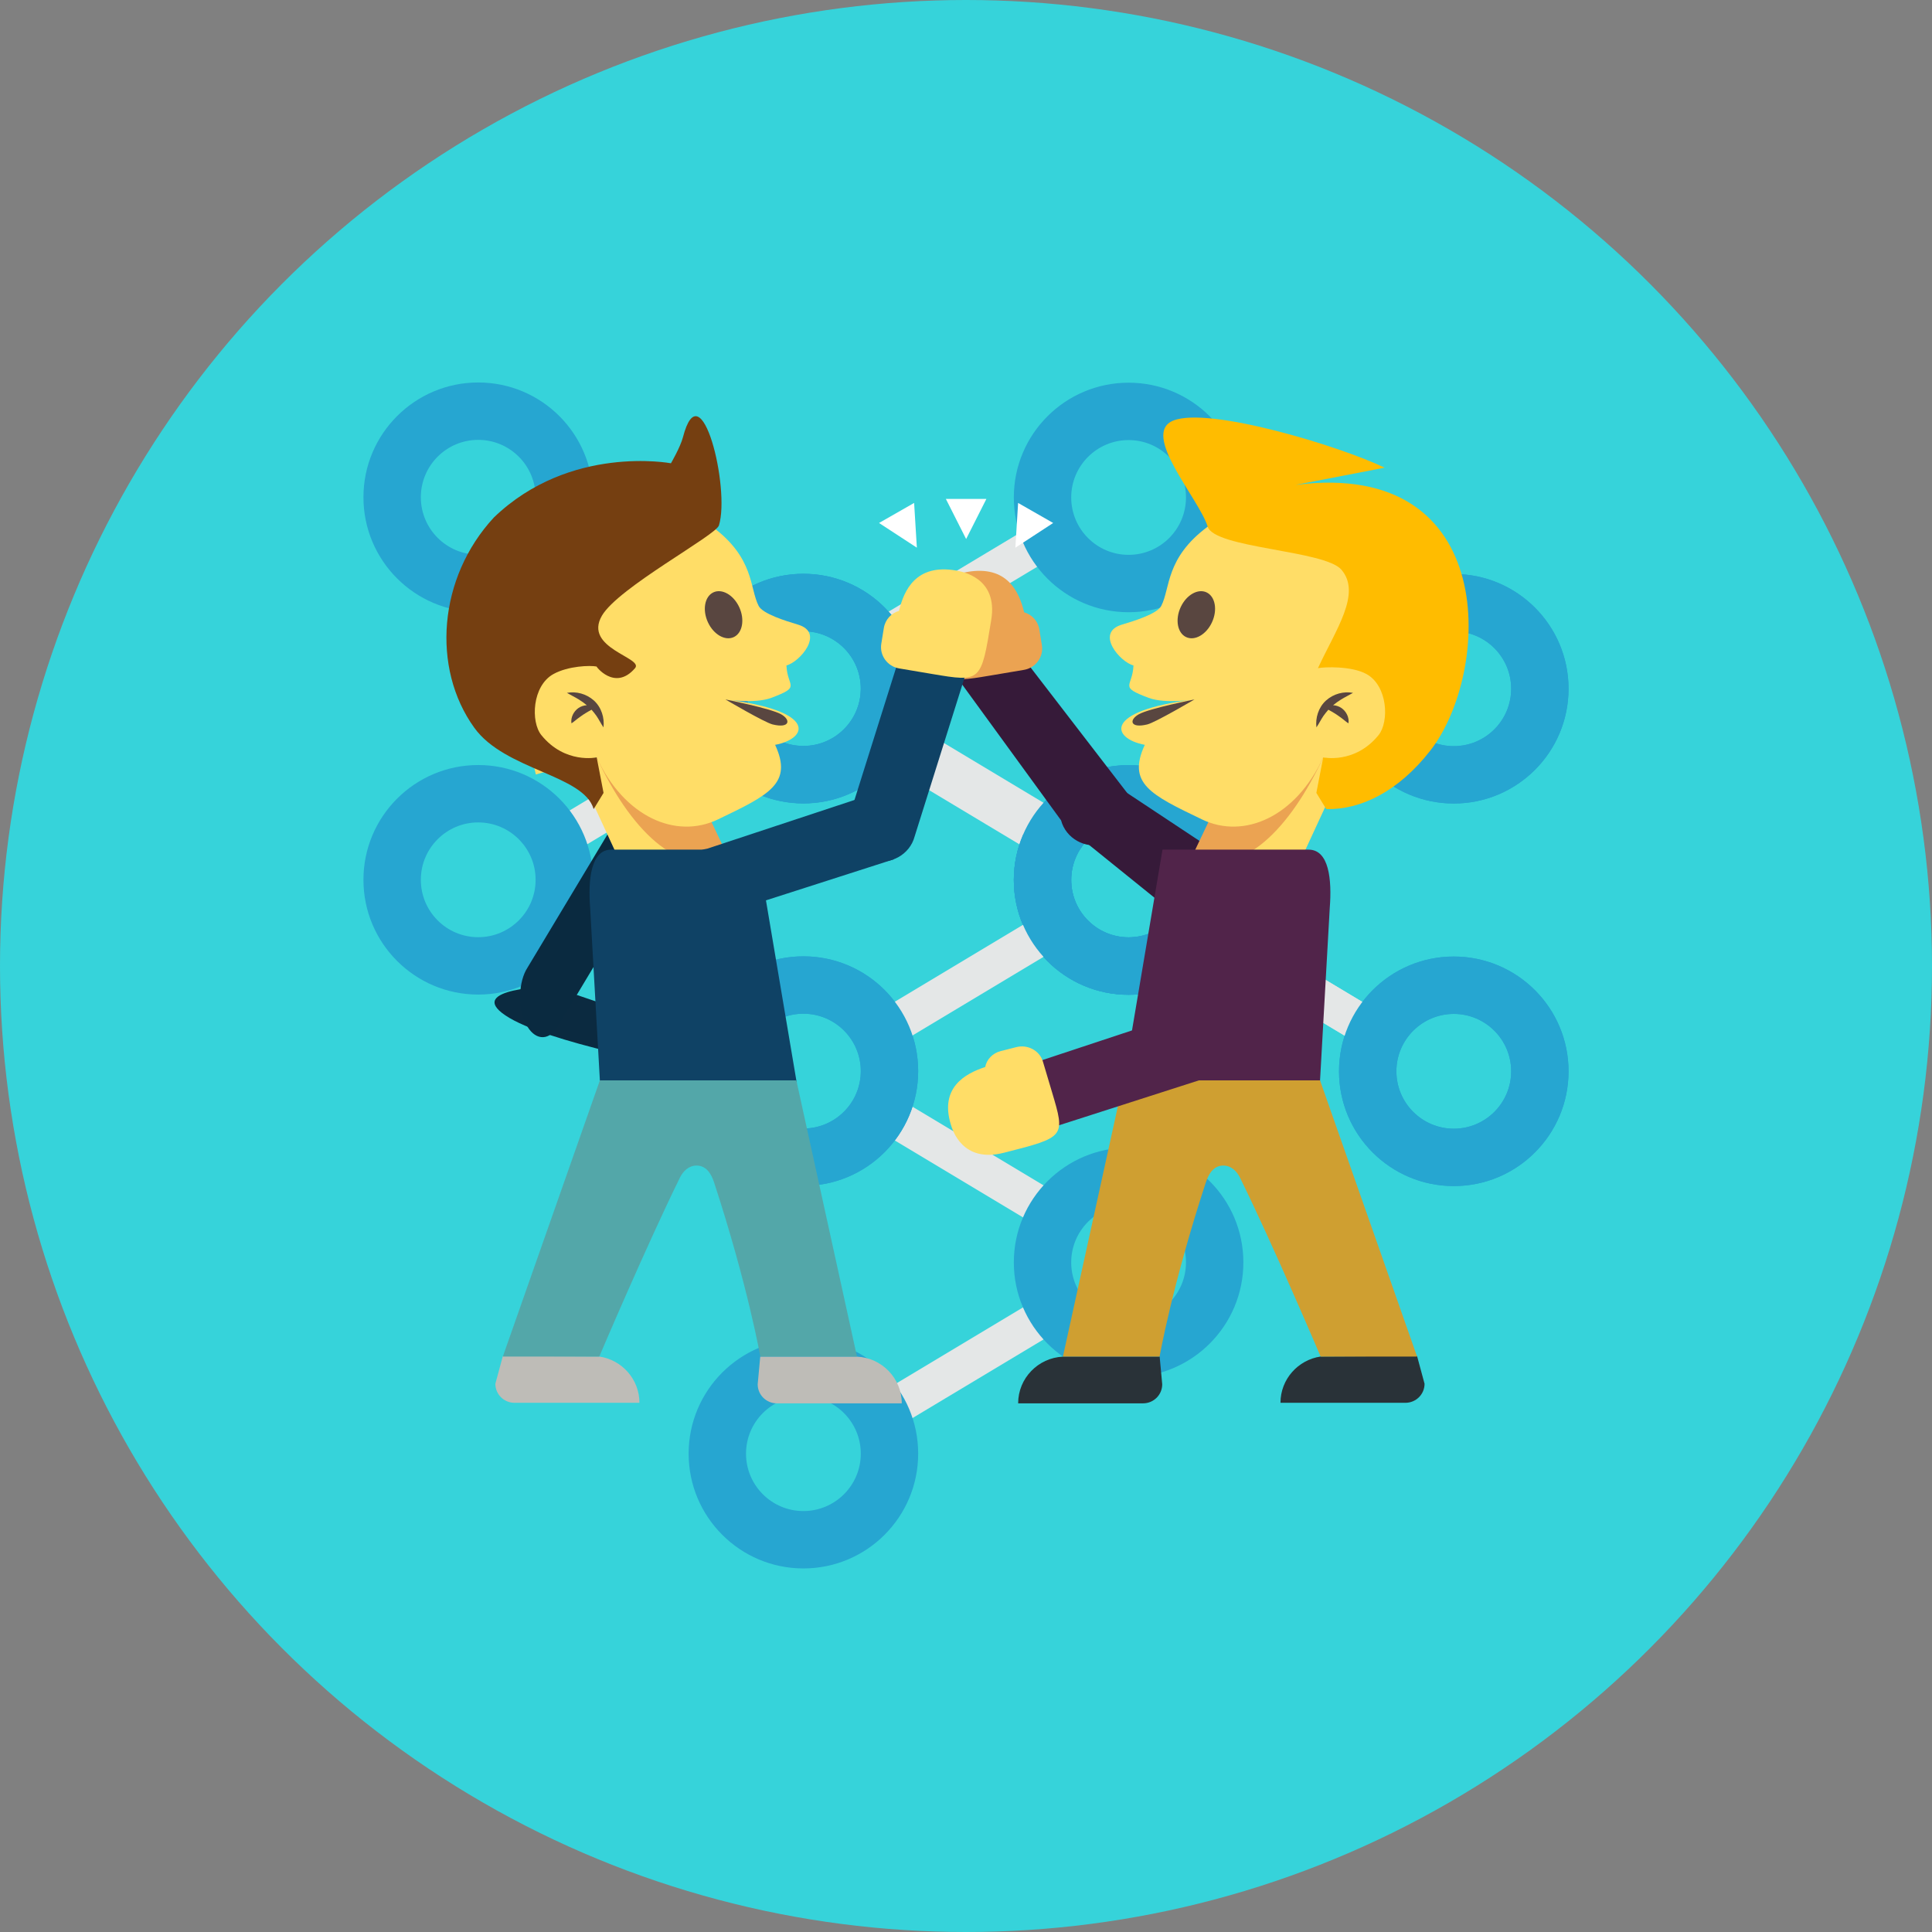 <?xml version="1.0" encoding="UTF-8" standalone="no"?>
<svg width="101px" height="101px" viewBox="0 0 101 101" version="1.1" xmlns="http://www.w3.org/2000/svg" xmlns:xlink="http://www.w3.org/1999/xlink" xmlns:sketch="http://www.bohemiancoding.com/sketch/ns">
    <rect x="0" y="0" width="101" height="101" fill="#808080" stroke="none"/>
    <!-- Generator: Sketch 3.3.3 (12081) - http://www.bohemiancoding.com/sketch -->
    <title>gathering icone</title>
    <desc>Created with Sketch.</desc>
    <defs></defs>
    <g id="Page-1" stroke="none" stroke-width="1" fill="none" fill-rule="evenodd" sketch:type="MSPage">
        <g id="gathering-icone" sketch:type="MSLayerGroup" transform="translate(0, -6)">
            <circle id="Oval-2" fill="#36D3DA" sketch:type="MSShapeGroup" cx="50.5" cy="56.5" r="50.5"></circle>
            <g id="share" transform="translate(53, 36)" sketch:type="MSShapeGroup">
                <path d="M19.418,8.913 L18.58,7.098 L8.58,13.098 L9.418,14.913 L19.418,8.913 L19.418,8.913 Z M8.581,18.914 L18.581,24.914 L19.419,23.098 L9.419,17.098 L8.581,18.914 L8.581,18.914 Z" id="Shape" fill="#E4E7E7"></path>
                <path d="M23,12.006 C26.312,12.006 29,9.319 29,6.006 C29,2.693 26.312,0.006 23,0.006 C19.687,0.006 17,2.693 17,6.006 C17,9.319 19.686,12.006 23,12.006 L23,12.006 Z M23,3.006 C24.656,3.006 26,4.349 26,6.006 C26,7.663 24.656,9.006 23,9.006 C21.345,9.006 20,7.663 20,6.006 C20,4.349 21.345,3.006 23,3.006 L23,3.006 Z M6,10.005 C2.686,10.005 0,12.692 0,16.005 C0,19.318 2.686,22.005 6,22.005 C9.312,22.005 12,19.318 12,16.005 C12,12.692 9.312,10.005 6,10.005 L6,10.005 Z M6,19.005 C4.342,19.005 3,17.662 3,16.005 C3,14.348 4.342,13.005 6,13.005 C7.656,13.005 9,14.348 9,16.005 C9,17.663 7.657,19.005 6,19.005 L6,19.005 Z M23,20.005 C19.687,20.005 17,22.692 17,26.005 C17,29.318 19.687,32.005 23,32.005 C26.312,32.005 29,29.318 29,26.005 C29,22.692 26.312,20.005 23,20.005 L23,20.005 Z M23,29.005 C21.345,29.005 20,27.661 20,26.005 C20,24.35 21.345,23.005 23,23.005 C24.656,23.005 26,24.35 26,26.005 C26,27.661 24.656,29.005 23,29.005 L23,29.005 Z" id="Shape" fill="#26A6D1"></path>
            </g>
            <g id="share-copy-3" transform="translate(53, 36)" sketch:type="MSShapeGroup">
                <path d="M19.418,8.913 L18.58,7.098 L8.58,13.098 L9.418,14.913 L19.418,8.913 L19.418,8.913 Z M8.581,18.914 L18.581,24.914 L19.419,23.098 L9.419,17.098 L8.581,18.914 L8.581,18.914 Z" id="Shape" fill="#E4E7E7"></path>
                <path d="M23,12.006 C26.312,12.006 29,9.319 29,6.006 C29,2.693 26.312,0.006 23,0.006 C19.687,0.006 17,2.693 17,6.006 C17,9.319 19.686,12.006 23,12.006 L23,12.006 Z M23,3.006 C24.656,3.006 26,4.349 26,6.006 C26,7.663 24.656,9.006 23,9.006 C21.345,9.006 20,7.663 20,6.006 C20,4.349 21.345,3.006 23,3.006 L23,3.006 Z M6,10.005 C2.686,10.005 0,12.692 0,16.005 C0,19.318 2.686,22.005 6,22.005 C9.312,22.005 12,19.318 12,16.005 C12,12.692 9.312,10.005 6,10.005 L6,10.005 Z M6,19.005 C4.342,19.005 3,17.662 3,16.005 C3,14.348 4.342,13.005 6,13.005 C7.656,13.005 9,14.348 9,16.005 C9,17.663 7.657,19.005 6,19.005 L6,19.005 Z M23,20.005 C19.687,20.005 17,22.692 17,26.005 C17,29.318 19.687,32.005 23,32.005 C26.312,32.005 29,29.318 29,26.005 C29,22.692 26.312,20.005 23,20.005 L23,20.005 Z M23,29.005 C21.345,29.005 20,27.661 20,26.005 C20,24.35 21.345,23.005 23,23.005 C24.656,23.005 26,24.35 26,26.005 C26,27.661 24.656,29.005 23,29.005 L23,29.005 Z" id="Shape" fill="#26A6D1"></path>
            </g>
            <g id="share-copy-4" transform="translate(36, 26)" sketch:type="MSShapeGroup">
                <path d="M19.418,8.913 L18.58,7.098 L8.58,13.098 L9.418,14.913 L19.418,8.913 L19.418,8.913 Z M8.581,18.914 L18.581,24.914 L19.419,23.098 L9.419,17.098 L8.581,18.914 L8.581,18.914 Z" id="Shape" fill="#E4E7E7"></path>
                <path d="M23,12.006 C26.312,12.006 29,9.319 29,6.006 C29,2.693 26.312,0.006 23,0.006 C19.687,0.006 17,2.693 17,6.006 C17,9.319 19.686,12.006 23,12.006 L23,12.006 Z M23,3.006 C24.656,3.006 26,4.349 26,6.006 C26,7.663 24.656,9.006 23,9.006 C21.345,9.006 20,7.663 20,6.006 C20,4.349 21.345,3.006 23,3.006 L23,3.006 Z M6,10.005 C2.686,10.005 0,12.692 0,16.005 C0,19.318 2.686,22.005 6,22.005 C9.312,22.005 12,19.318 12,16.005 C12,12.692 9.312,10.005 6,10.005 L6,10.005 Z M6,19.005 C4.342,19.005 3,17.662 3,16.005 C3,14.348 4.342,13.005 6,13.005 C7.656,13.005 9,14.348 9,16.005 C9,17.663 7.657,19.005 6,19.005 L6,19.005 Z M23,20.005 C19.687,20.005 17,22.692 17,26.005 C17,29.318 19.687,32.005 23,32.005 C26.312,32.005 29,29.318 29,26.005 C29,22.692 26.312,20.005 23,20.005 L23,20.005 Z M23,29.005 C21.345,29.005 20,27.661 20,26.005 C20,24.35 21.345,23.005 23,23.005 C24.656,23.005 26,24.35 26,26.005 C26,27.661 24.656,29.005 23,29.005 L23,29.005 Z" id="Shape" fill="#26A6D1"></path>
            </g>
            <g id="share-copy" transform="translate(50.5, 71.5) scale(-1, -1) translate(-50.5, -71.5) translate(36, 55)" sketch:type="MSShapeGroup">
                <path d="M19.418,8.913 L18.58,7.098 L8.58,13.098 L9.418,14.913 L19.418,8.913 L19.418,8.913 Z M8.581,18.914 L18.581,24.914 L19.419,23.098 L9.419,17.098 L8.581,18.914 L8.581,18.914 Z" id="Shape" fill="#E4E7E7"></path>
                <path d="M23,12.006 C26.312,12.006 29,9.319 29,6.006 C29,2.693 26.312,0.006 23,0.006 C19.687,0.006 17,2.693 17,6.006 C17,9.319 19.686,12.006 23,12.006 L23,12.006 Z M23,3.006 C24.656,3.006 26,4.349 26,6.006 C26,7.663 24.656,9.006 23,9.006 C21.345,9.006 20,7.663 20,6.006 C20,4.349 21.345,3.006 23,3.006 L23,3.006 Z M6,10.005 C2.686,10.005 0,12.692 0,16.005 C0,19.318 2.686,22.005 6,22.005 C9.312,22.005 12,19.318 12,16.005 C12,12.692 9.312,10.005 6,10.005 L6,10.005 Z M6,19.005 C4.342,19.005 3,17.662 3,16.005 C3,14.348 4.342,13.005 6,13.005 C7.656,13.005 9,14.348 9,16.005 C9,17.663 7.657,19.005 6,19.005 L6,19.005 Z M23,20.005 C19.687,20.005 17,22.692 17,26.005 C17,29.318 19.687,32.005 23,32.005 C26.312,32.005 29,29.318 29,26.005 C29,22.692 26.312,20.005 23,20.005 L23,20.005 Z M23,29.005 C21.345,29.005 20,27.661 20,26.005 C20,24.35 21.345,23.005 23,23.005 C24.656,23.005 26,24.35 26,26.005 C26,27.661 24.656,29.005 23,29.005 L23,29.005 Z" id="Shape" fill="#26A6D1"></path>
            </g>
            <g id="share-copy-2" transform="translate(33.5, 41.5) scale(-1, -1) translate(-33.5, -41.5) translate(19, 25)" sketch:type="MSShapeGroup">
                <path d="M19.418,8.913 L18.58,7.098 L8.58,13.098 L9.418,14.913 L19.418,8.913 L19.418,8.913 Z M8.581,18.914 L18.581,24.914 L19.419,23.098 L9.419,17.098 L8.581,18.914 L8.581,18.914 Z" id="Shape" fill="#E4E7E7"></path>
                <path d="M23,12.006 C26.312,12.006 29,9.319 29,6.006 C29,2.693 26.312,0.006 23,0.006 C19.687,0.006 17,2.693 17,6.006 C17,9.319 19.686,12.006 23,12.006 L23,12.006 Z M23,3.006 C24.656,3.006 26,4.349 26,6.006 C26,7.663 24.656,9.006 23,9.006 C21.345,9.006 20,7.663 20,6.006 C20,4.349 21.345,3.006 23,3.006 L23,3.006 Z M6,10.005 C2.686,10.005 0,12.692 0,16.005 C0,19.318 2.686,22.005 6,22.005 C9.312,22.005 12,19.318 12,16.005 C12,12.692 9.312,10.005 6,10.005 L6,10.005 Z M6,19.005 C4.342,19.005 3,17.662 3,16.005 C3,14.348 4.342,13.005 6,13.005 C7.656,13.005 9,14.348 9,16.005 C9,17.663 7.657,19.005 6,19.005 L6,19.005 Z M23,20.005 C19.687,20.005 17,22.692 17,26.005 C17,29.318 19.687,32.005 23,32.005 C26.312,32.005 29,29.318 29,26.005 C29,22.692 26.312,20.005 23,20.005 L23,20.005 Z M23,29.005 C21.345,29.005 20,27.661 20,26.005 C20,24.35 21.345,23.005 23,23.005 C24.656,23.005 26,24.35 26,26.005 C26,27.661 24.656,29.005 23,29.005 L23,29.005 Z" id="Shape" fill="#26A6D1"></path>
            </g>
            <g id="share-copy-5" transform="translate(50.5, 51.5) scale(-1, -1) translate(-50.5, -51.5) translate(36, 35)" sketch:type="MSShapeGroup">
                <path d="M19.418,8.913 L18.58,7.098 L8.58,13.098 L9.418,14.913 L19.418,8.913 L19.418,8.913 Z M8.581,18.914 L18.581,24.914 L19.419,23.098 L9.419,17.098 L8.581,18.914 L8.581,18.914 Z" id="Shape" fill="#E4E7E7"></path>
                <path d="M23,12.006 C26.312,12.006 29,9.319 29,6.006 C29,2.693 26.312,0.006 23,0.006 C19.687,0.006 17,2.693 17,6.006 C17,9.319 19.686,12.006 23,12.006 L23,12.006 Z M23,3.006 C24.656,3.006 26,4.349 26,6.006 C26,7.663 24.656,9.006 23,9.006 C21.345,9.006 20,7.663 20,6.006 C20,4.349 21.345,3.006 23,3.006 L23,3.006 Z M6,10.005 C2.686,10.005 0,12.692 0,16.005 C0,19.318 2.686,22.005 6,22.005 C9.312,22.005 12,19.318 12,16.005 C12,12.692 9.312,10.005 6,10.005 L6,10.005 Z M6,19.005 C4.342,19.005 3,17.662 3,16.005 C3,14.348 4.342,13.005 6,13.005 C7.656,13.005 9,14.348 9,16.005 C9,17.663 7.657,19.005 6,19.005 L6,19.005 Z M23,20.005 C19.687,20.005 17,22.692 17,26.005 C17,29.318 19.687,32.005 23,32.005 C26.312,32.005 29,29.318 29,26.005 C29,22.692 26.312,20.005 23,20.005 L23,20.005 Z M23,29.005 C21.345,29.005 20,27.661 20,26.005 C20,24.35 21.345,23.005 23,23.005 C24.656,23.005 26,24.35 26,26.005 C26,27.661 24.656,29.005 23,29.005 L23,29.005 Z" id="Shape" fill="#26A6D1"></path>
            </g>
            <g id="solidarity" transform="translate(23, 27)" sketch:type="MSShapeGroup">
                <g id="1f3cc-copy" transform="translate(39.562, 26.501) scale(-1, 1) translate(-39.562, -26.501) translate(24.891, 0.639)">
                    <g id="Group" transform="translate(11.003, 12.007)" fill="#361A39">
                        <path d="M0.751,12.152 L8.462,7.043 L10.609,9.465 L2.628,15.907" id="Shape"></path>
                        <path d="M7.014,8.185 L12.749,0.734 L16.076,1.938 L10.76,9.239 C10.508,10.186 9.502,10.744 8.546,10.488 C7.595,10.233 6.761,9.131 7.014,8.185 Z" id="Shape"></path>
                    </g>
                    <path d="M25.423,13.67 L23.699,13.379 C23.085,13.274 22.666,12.697 22.766,12.089 L22.9,11.262 C22.973,10.823 23.291,10.488 23.693,10.371 C23.953,9.282 24.59,7.909 26.652,8.257 C26.99,8.315 28.876,8.63 28.514,10.842 C27.982,14.099 27.982,14.099 25.423,13.67" id="Shape" fill="#EBA352"></path>
                    <path d="M8.827,17.586 L6.995,18.47 L10.196,25.397 L14.918,23.128 L8.827,17.586 Z" id="Shape" fill="#FFDD67"></path>
                    <path d="M8.776,17.432 C10.212,20.542 11.59,21.805 13.784,20.751 L14.914,23.131 C12.32,24.377 9.737,21.589 8.059,17.957 L8.776,17.432" id="Shape" fill="#EBA352"></path>
                    <path d="M2.257,7.535 L14.099,5.894 C16.313,7.538 16.044,9.101 16.526,10.038 C16.742,10.454 17.948,10.825 18.586,11.016 C20.006,11.442 18.667,12.981 17.978,13.148 C18.02,14.291 18.786,14.243 17.184,14.843 C16.301,15.172 14.791,14.924 14.791,14.924 C19.625,15.525 19.114,16.973 17.386,17.299 C18.318,19.316 17.091,19.905 14.398,21.197 C12.203,22.253 9.496,21.069 8.06,17.958 L4.878,18.848 L2.257,7.535" id="Shape" fill="#FFDD67"></path>
                    <path d="M9.499,3.709 C-1.246,2.337 -0.715,13.532 2.456,17.595 C4.142,19.759 6.119,20.701 7.9,20.658 L8.417,19.812 L8.059,17.955 C8.059,17.955 6.407,18.317 5.169,16.795 C4.6,16.1 4.682,14.214 5.797,13.599 C6.574,13.17 8.003,13.223 8.334,13.291 C7.403,11.278 6.042,9.387 7.108,8.142 C7.989,7.118 13.751,7.028 14.099,5.89 C14.555,4.42 17.634,1.029 15.887,0.344 C14.016,-0.389 7.22,1.671 4.848,2.81" id="Shape" fill="#FFBC00"></path>
                    <g id="Group" transform="translate(6.418, 9.236)" fill="#594640">
                        <path d="M0.693,6.134 C0.826,6.046 0.977,6 1.124,5.993 C0.995,5.883 0.853,5.784 0.697,5.687 C0.508,5.569 0.3,5.473 0.083,5.346 C0.567,5.256 1.096,5.391 1.494,5.745 C1.893,6.107 2.056,6.66 1.995,7.151 C1.852,6.939 1.751,6.728 1.626,6.547 C1.544,6.432 1.46,6.327 1.371,6.228 C1.316,6.259 1.261,6.285 1.211,6.316 C1.109,6.381 1.012,6.429 0.925,6.492 C0.832,6.549 0.752,6.622 0.648,6.691 C0.55,6.762 0.458,6.852 0.321,6.94 C0.273,6.633 0.433,6.314 0.693,6.134" id="Shape"></path>
                        <path d="M7.455,1.655 C7.753,2.3 8.36,2.645 8.812,2.428 C9.264,2.212 9.39,1.513 9.093,0.868 C8.796,0.224 8.186,-0.122 7.735,0.095 C7.284,0.312 7.158,1.011 7.455,1.655" id="Shape"></path>
                        <path d="M8.371,5.69 C8.371,5.69 10.415,6.895 10.839,6.997 C11.742,7.217 11.805,6.756 11.275,6.462 C10.729,6.158 8.371,5.69 8.371,5.69" id="Shape"></path>
                    </g>
                    <path d="M16.46,22.778 L8.824,22.778 C7.752,22.778 7.601,24.343 7.717,25.83 L8.234,35.008 L18.523,35.004 L16.46,22.778" id="Shape" fill="#51244A"></path>
                    <g id="Group" transform="translate(2.751, 48.953)" fill="#293238">
                        <path d="M14.726,2.771 L21.256,2.771 C21.256,1.46 20.215,0.391 18.912,0.33 L18.912,0.325 L13.858,0.325 C13.773,1.215 13.724,1.76 13.724,1.774 C13.724,2.327 14.172,2.771 14.726,2.771" id="Shape"></path>
                        <path d="M5.437,0.323 L0.402,0.298 C0.158,1.192 0.01,1.734 0.01,1.748 C0.01,2.299 0.458,2.743 1.011,2.743 L7.542,2.743 C7.542,1.513 6.627,0.496 5.437,0.323" id="Shape"></path>
                    </g>
                    <path d="M8.225,34.839 L3.152,49.279 L8.194,49.279 C8.194,49.279 10.651,43.5 12.409,39.925 C12.58,39.58 12.874,39.294 13.282,39.294 C13.783,39.294 14.049,39.718 14.199,40.186 C15.963,45.579 16.612,49.279 16.612,49.279 L21.666,49.279 L18.496,34.839 L8.224,34.839" id="Shape" fill="#CF9F31"></path>
                    <g id="Group" transform="translate(16.963, 30.48) scale(-1, 1) translate(-16.963, -30.48) translate(9.169, 23.091)" fill="#51244A">
                        <path d="M0.436,12.74 C0.282,11.771 0.946,10.867 1.922,10.719 L10.468,7.892 L11.679,11.274 L2.482,14.227 C1.507,14.376 0.593,13.709 0.437,12.74" id="Shape"></path>
                        <path d="M10.544,11.333 C9.593,11.079 9.051,10.115 9.302,9.169 L11.978,0.663 L15.433,1.578 L12.759,10.084 C12.507,11.032 11.5,11.589 10.544,11.333" id="Shape"></path>
                    </g>
                    <path d="M22.239,35.445 L22.714,33.852 C22.883,33.286 23.507,32.948 24.107,33.103 L24.92,33.31 C25.352,33.421 25.655,33.753 25.729,34.141 C26.793,34.49 28.101,35.223 27.533,37.126 C27.44,37.438 26.923,39.18 24.747,38.623 C21.536,37.806 21.536,37.806 22.239,35.445" id="Shape" fill="#FFDD67"></path>
                </g>
                <g id="1f3cc" transform="translate(0.135, 0.639)">
                    <g id="Group" transform="translate(8.252, 28.633) scale(-1, 1) translate(-8.252, -28.633) translate(0.917, 21.244)">
                        <path d="M2.206,11.29 L9.875,8.686 C9.875,8.686 14.44,8.764 12.296,10.203 C10.151,11.643 3.029,12.908 3.029,12.908 C2.057,13.167 1.541,13.564 1.151,12.92 C0.759,12.278 1.231,11.548 2.206,11.29 L2.206,11.29 Z" id="Shape" fill="#0B2A40"></path>
                        <path d="M11.234,10.631 C10.807,11.494 10.079,11.574 9.593,10.834 L5.34,3.746 L6.885,0.607 L11.139,7.69 C11.625,8.431 11.663,9.762 11.234,10.631" id="Shape" fill="#0A2A40"></path>
                    </g>
                    <path d="M8.827,17.586 L6.995,18.47 L10.196,25.397 L14.918,23.128 L8.827,17.586 Z" id="Shape" fill="#FFDD67"></path>
                    <path d="M8.776,17.432 C10.212,20.542 11.59,21.805 13.784,20.751 L14.914,23.131 C12.32,24.377 9.737,21.589 8.059,17.957 L8.776,17.432" id="Shape" fill="#EBA352"></path>
                    <path d="M2.257,7.535 L14.099,5.894 C16.313,7.538 16.044,9.101 16.526,10.038 C16.742,10.454 17.948,10.825 18.586,11.016 C20.006,11.442 18.667,12.981 17.978,13.148 C18.02,14.291 18.786,14.243 17.184,14.843 C16.301,15.172 14.791,14.924 14.791,14.924 C19.625,15.525 19.114,16.973 17.386,17.299 C18.318,19.316 17.091,19.905 14.398,21.197 C12.203,22.253 9.496,21.069 8.06,17.958 L4.878,18.848 L2.257,7.535" id="Shape" fill="#FFDD67"></path>
                    <path d="M1.659,16.405 C3.265,18.635 7.379,18.86 7.9,20.658 L8.417,19.812 L8.059,17.955 C8.059,17.955 6.407,18.317 5.169,16.795 C4.6,16.1 4.682,14.214 5.797,13.599 C6.574,13.17 7.728,13.137 8.059,13.206 C7.969,13.137 8.997,14.536 10.063,13.291 C10.537,12.741 7.336,12.255 8.334,10.544 C9.194,9.071 14.288,6.355 14.449,5.828 C15.048,3.892 13.509,-2.394 12.568,1.217 C12.433,1.737 11.94,2.58 11.94,2.58 C11.94,2.58 6.666,1.579 2.683,5.414 C-0.23,8.556 -0.585,13.291 1.659,16.405 Z" id="Shape" fill="#753F11"></path>
                    <g id="Group" transform="translate(6.418, 9.236)" fill="#594640">
                        <path d="M0.693,6.134 C0.826,6.046 0.977,6 1.124,5.993 C0.995,5.883 0.853,5.784 0.697,5.687 C0.508,5.569 0.3,5.473 0.083,5.346 C0.567,5.256 1.096,5.391 1.494,5.745 C1.893,6.107 2.056,6.66 1.995,7.151 C1.852,6.939 1.751,6.728 1.626,6.547 C1.544,6.432 1.46,6.327 1.371,6.228 C1.316,6.259 1.261,6.285 1.211,6.316 C1.109,6.381 1.012,6.429 0.925,6.492 C0.832,6.549 0.752,6.622 0.648,6.691 C0.55,6.762 0.458,6.852 0.321,6.94 C0.273,6.633 0.433,6.314 0.693,6.134" id="Shape"></path>
                        <path d="M7.455,1.655 C7.753,2.3 8.36,2.645 8.812,2.428 C9.264,2.212 9.39,1.513 9.093,0.868 C8.796,0.224 8.186,-0.122 7.735,0.095 C7.284,0.312 7.158,1.011 7.455,1.655" id="Shape"></path>
                        <path d="M8.371,5.69 C8.371,5.69 10.415,6.895 10.839,6.997 C11.742,7.217 11.805,6.756 11.275,6.462 C10.729,6.158 8.371,5.69 8.371,5.69" id="Shape"></path>
                    </g>
                    <path d="M8.824,22.778 C7.752,22.778 7.601,24.343 7.717,25.83 L8.146,33.44 C8.175,33.963 8.234,35.008 8.234,35.008 L18.523,35.004 L16.46,22.778 L8.824,22.778 Z" id="Shape" fill="#0F4265"></path>
                    <g id="Group" transform="translate(2.751, 48.953)" fill="#BEBCB7">
                        <path d="M14.726,2.771 L21.256,2.771 C21.256,1.46 20.215,0.391 18.912,0.33 L18.912,0.325 L13.858,0.325 C13.773,1.215 13.724,1.76 13.724,1.774 C13.724,2.327 14.172,2.771 14.726,2.771" id="Shape"></path>
                        <path d="M0.402,0.298 C0.158,1.192 0.01,1.734 0.01,1.748 C0.01,2.299 0.458,2.743 1.011,2.743 L7.542,2.743 C7.542,1.513 6.627,0.496 5.437,0.323 L0.402,0.298 Z" id="Shape"></path>
                    </g>
                    <path d="M8.225,34.839 L3.152,49.279 L8.194,49.279 C8.194,49.279 10.651,43.5 12.409,39.925 C12.58,39.58 12.874,39.294 13.282,39.294 C13.783,39.294 14.049,39.718 14.199,40.186 C15.963,45.579 16.612,49.279 16.612,49.279 L21.666,49.279 L18.496,34.839 L8.224,34.839" id="Shape" fill="#53A7A9"></path>
                    <g id="Group" transform="translate(11.92, 12.007)" fill="#0F4265">
                        <path d="M0.436,12.74 C0.282,11.771 0.946,10.867 1.922,10.719 L10.468,7.892 L11.679,11.274 L2.482,14.227 C1.507,14.376 0.593,13.709 0.437,12.74" id="Shape"></path>
                        <path d="M9.302,9.169 L11.978,0.663 L15.433,1.578 L12.759,10.084 C12.507,11.032 11.5,11.589 10.544,11.333 C9.593,11.079 9.051,10.115 9.302,9.169 Z" id="Shape"></path>
                    </g>
                    <path d="M23.87,13.304 C23.256,13.2 22.836,12.622 22.937,12.013 L23.071,11.187 C23.144,10.748 23.462,10.412 23.864,10.296 C24.121,9.207 24.758,7.834 26.822,8.182 C27.16,8.24 29.047,8.556 28.685,10.766 C28.155,14.025 28.155,14.025 25.596,13.595 L23.87,13.304 Z" id="Shape" fill="#FFDD67"></path>
                </g>
                <g id="Group" transform="translate(22.839, 4.873)" fill="#FFFFFF">
                    <path d="M3.608,0.209 L4.668,2.306 L5.727,0.209 L3.608,0.209 Z" id="Shape"></path>
                    <path d="M7.385,0.419 L7.242,2.758 L9.218,1.467 L7.385,0.419 Z" id="Shape"></path>
                    <path d="M0.115,1.467 L2.092,2.758 L1.949,0.419 L0.115,1.467 Z" id="Shape"></path>
                </g>
            </g>
        </g>
    </g>
</svg>